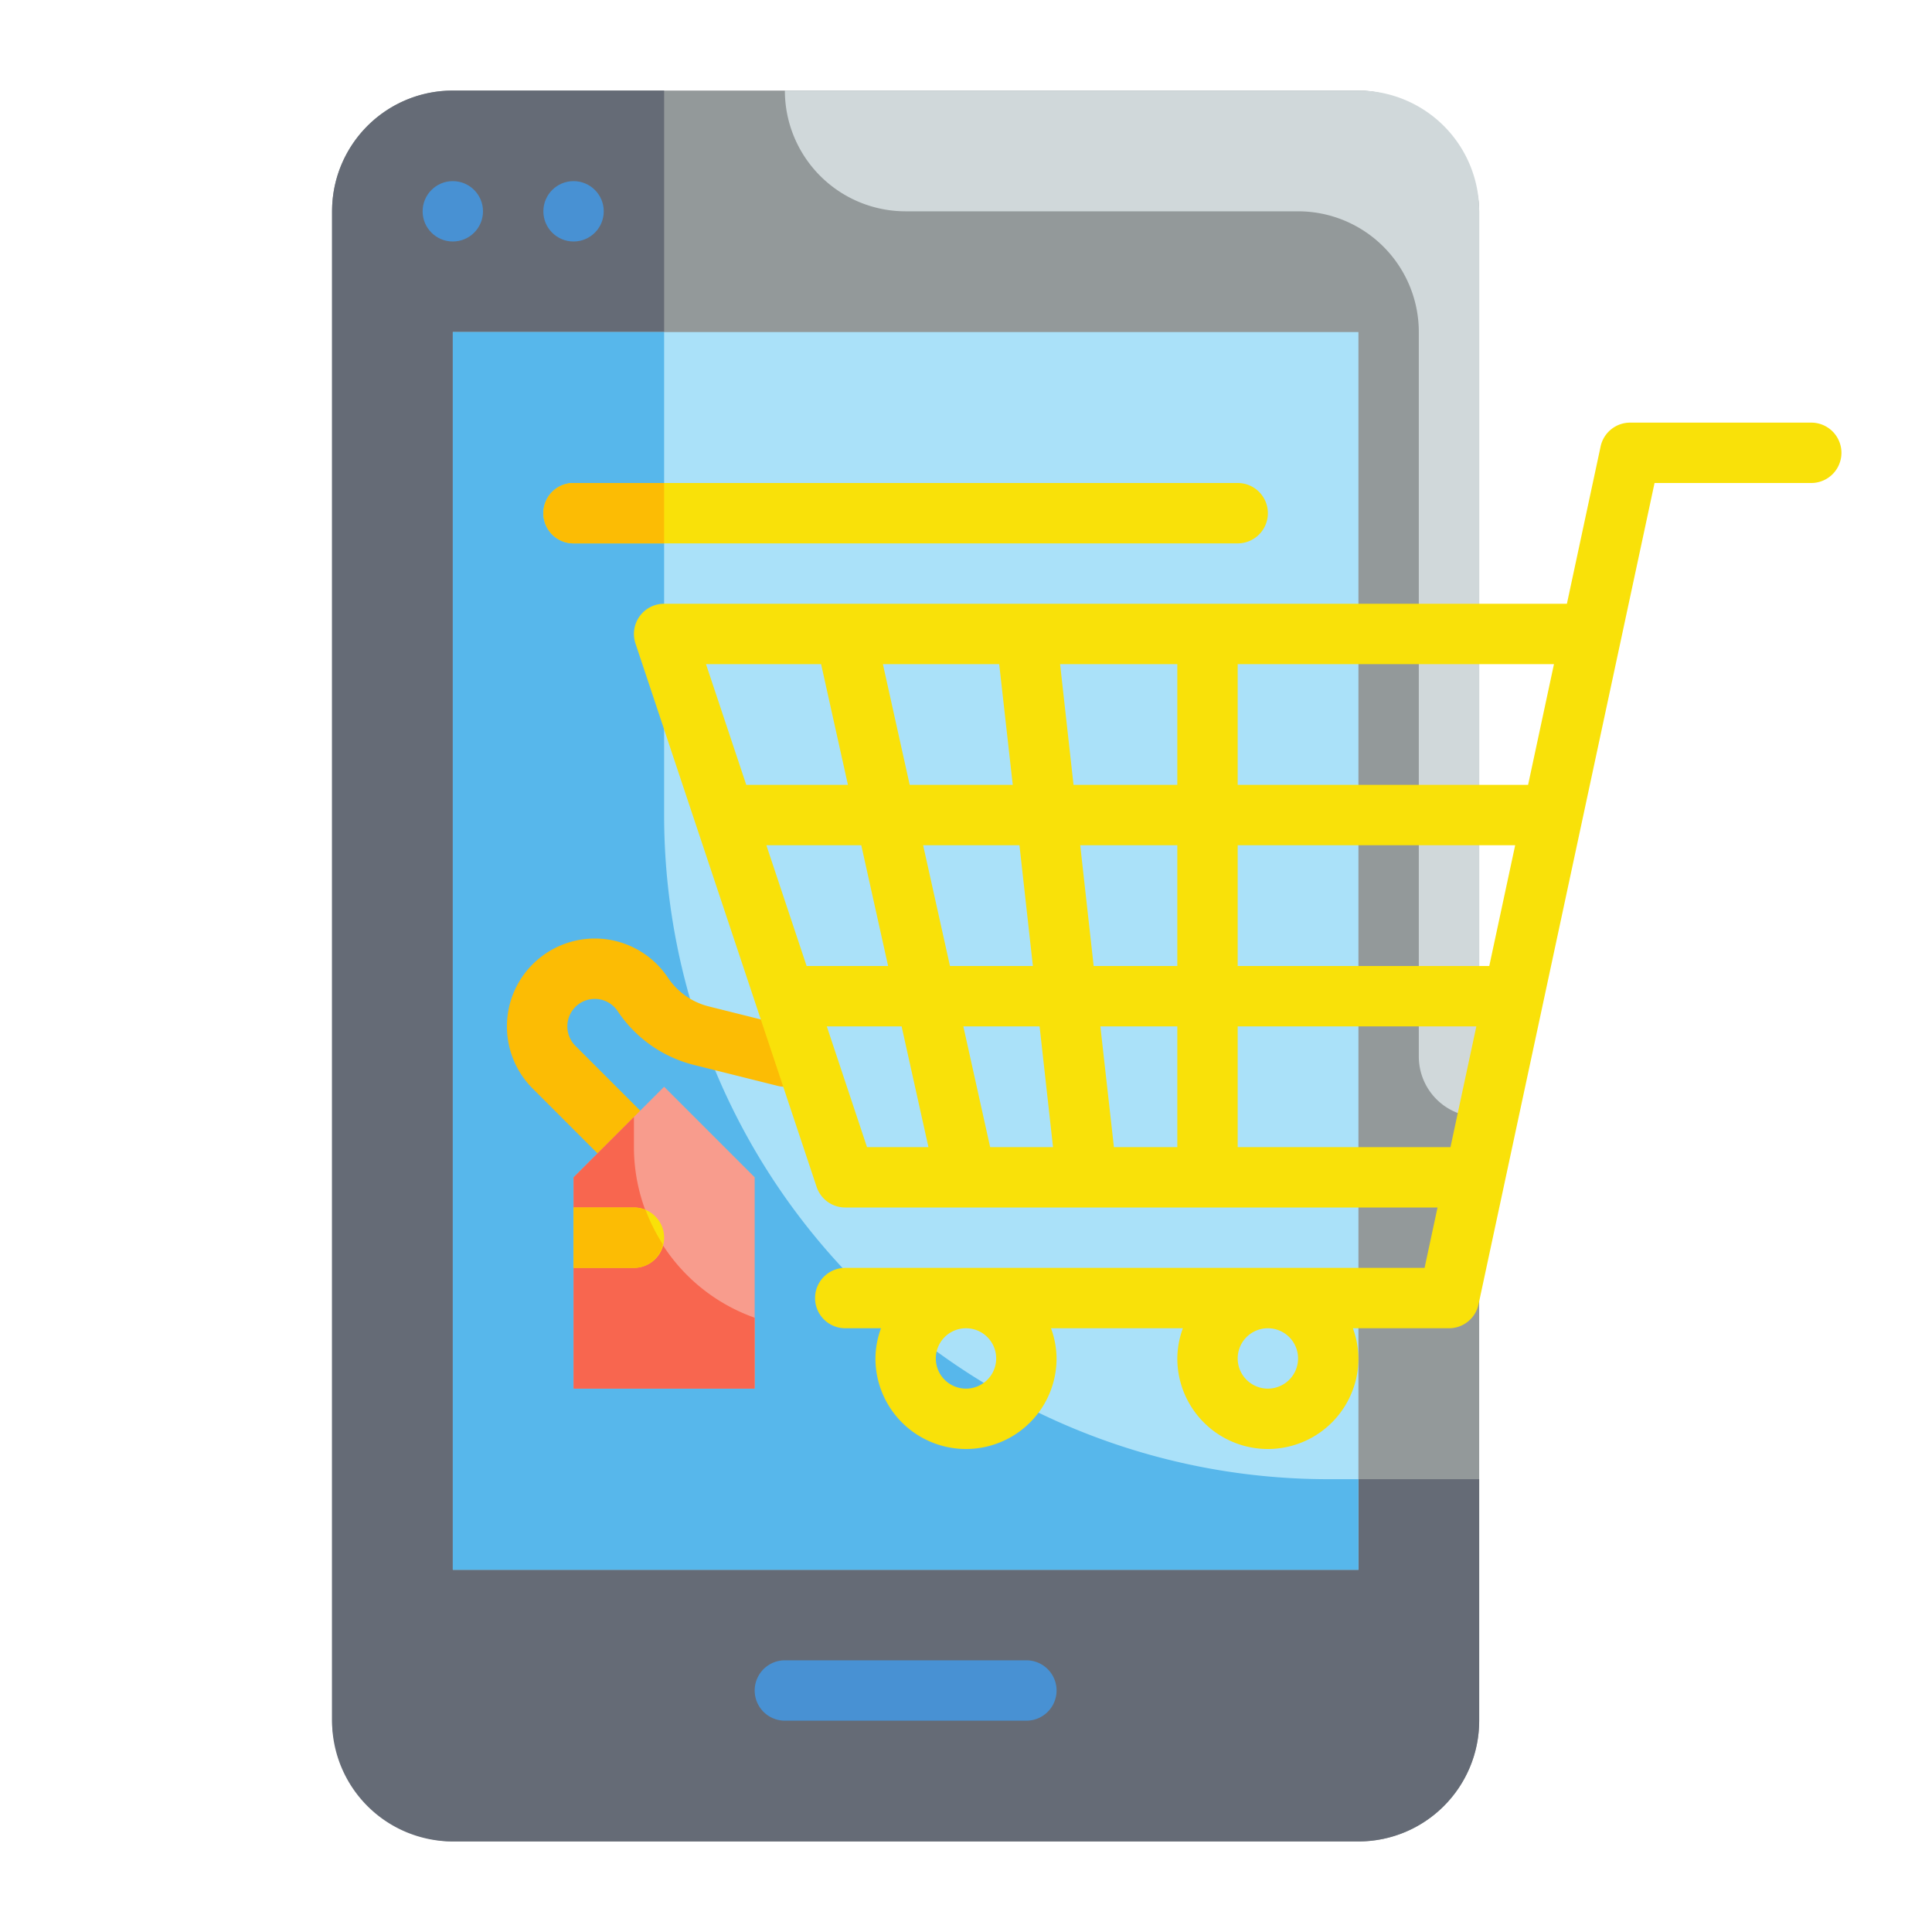 <svg height="512" viewBox="0 0 64 64" width="512" xmlns="http://www.w3.org/2000/svg"><g id="Flat"><g id="Color_copy" data-name="Color copy"><g><rect fill="#93999a" height="58" rx="4" width="38" x="11" y="3"/><path d="m44 49a22 22 0 0 1 -22-22v-24h-7a4 4 0 0 0 -4 4v50a4 4 0 0 0 4 4h30a4 4 0 0 0 4-4v-8z" fill="#656b76"/><path d="m15 11h30v41h-30z" fill="#aae1f9"/><path d="m26 3a4 4 0 0 0 4 4h13a4 4 0 0 1 4 4v24a2 2 0 0 0 2 2v-30a4 4 0 0 0 -4-4z" fill="#d0d8da"/><path d="m45 49h-1a22 22 0 0 1 -22-22v-16h-7v41h30z" fill="#57b7eb"/><g fill="#4891d3"><circle cx="15" cy="7" r="1"/><circle cx="19" cy="7" r="1"/><path d="m34 57h-8a1 1 0 0 1 0-2h8a1 1 0 0 1 0 2z"/></g><path d="m21 39a1 1 0 0 1 -.707-.293l-2.648-2.648a2.911 2.911 0 1 1 4.48-3.674 2.294 2.294 0 0 0 1.354.954l2.764.691a1 1 0 1 1 -.486 1.94l-2.763-.691a4.284 4.284 0 0 1 -2.533-1.784.911.911 0 0 0 -1.4-.14.913.913 0 0 0 0 1.29l2.648 2.648a1 1 0 0 1 -.709 1.707z" fill="#fcbc04"/><path d="m41 18h-22a1 1 0 0 1 0-2h22a1 1 0 0 1 0 2z" fill="#f9e109"/><g><path d="m25 46h-6v-7l3-3 3 3z" fill="#f89c8d"/><path d="m21 38v-1l-2 2v7h6v-2.349a6 6 0 0 1 -4-5.651z" fill="#f8664f"/><path d="m19 40h2a1 1 0 0 1 0 2h-2z" fill="#f9e109"/><path d="m21.956 41.217a5.948 5.948 0 0 1 -.571-1.139.992.992 0 0 0 -.385-.078h-2v2h2a.986.986 0 0 0 .956-.783z" fill="#fcbc04"/></g><path d="m19 18h3v-2h-3a1 1 0 0 0 0 2z" fill="#fcbc04"/><path d="m60 14h-6a1 1 0 0 0 -.978.791l-1.116 5.209h-29.906a1 1 0 0 0 -.949 1.316l6 18a1 1 0 0 0 .949.684h19.62l-.429 2h-19.191a1 1 0 0 0 0 2h1.184a2.966 2.966 0 0 0 -.184 1 3 3 0 0 0 6 0 2.966 2.966 0 0 0 -.184-1h4.368a2.966 2.966 0 0 0 -.184 1 3 3 0 0 0 6 0 2.966 2.966 0 0 0 -.184-1h3.184a1 1 0 0 0 .978-.791l5.831-27.209h5.191a1 1 0 0 0 0-2zm-27 31a1 1 0 1 1 -1-1 1 1 0 0 1 1 1zm10 0a1 1 0 1 1 -1-1 1 1 0 0 1 1 1zm-17.613-17h3.144l.889 4h-2.7zm5.193 0h3.191l.445 4h-2.747zm2.969-2h-3.414l-.888-4h3.853zm1.568-4h3.883v4h-3.438zm-.679 12 .445 4h-2.083l-.888-4zm2.013 0h2.549v4h-2.1zm-.222-2-.445-4h3.216v4zm4.771-4h9.192l-.858 4h-8.334zm0-2v-4h10.477l-.857 4zm-13.8-4 .889 4h-3.368l-1.334-4zm.189 12h2.478l.889 4h-2.035zm13.611 4v-4h7.906l-.857 4z" fill="#f9e109"/></g></g></g></svg>